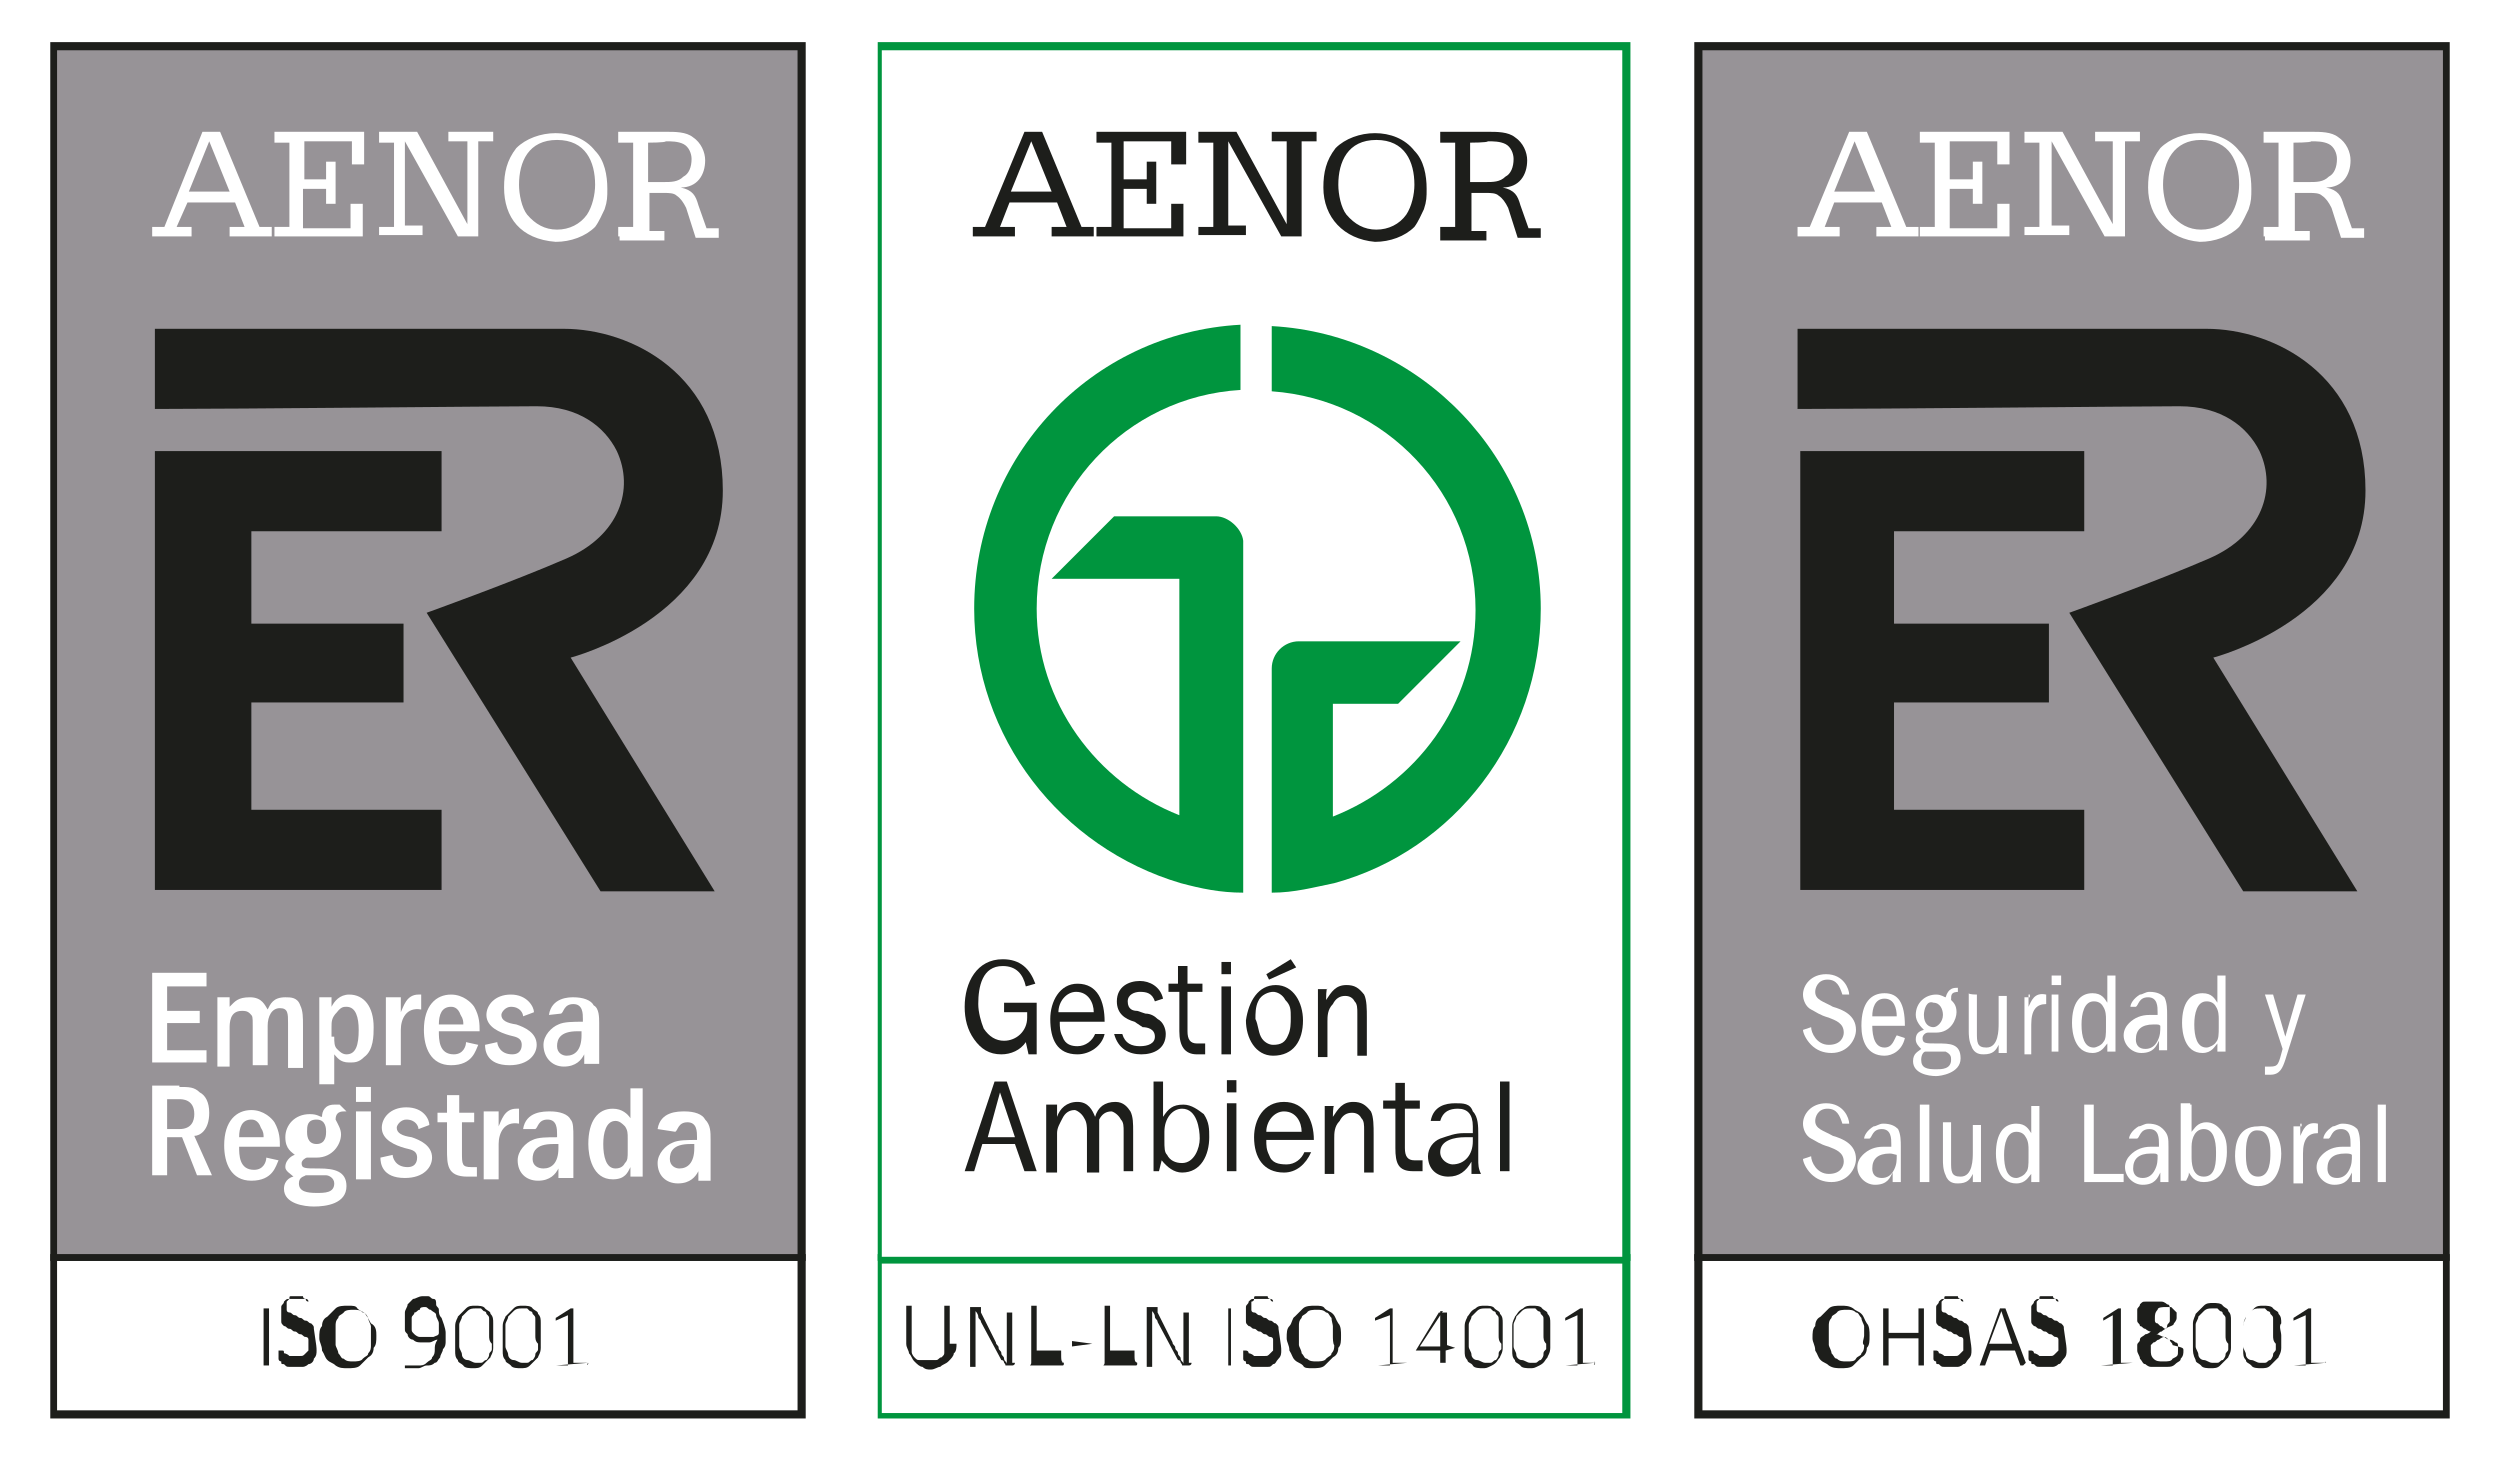 <?xml version="1.0" encoding="utf-8"?>
<!-- Generator: Adobe Illustrator 25.0.0, SVG Export Plug-In . SVG Version: 6.00 Build 0)  -->
<svg version="1.1" id="Capa_1" xmlns="http://www.w3.org/2000/svg" xmlns:xlink="http://www.w3.org/1999/xlink" x="0px" y="0px"
	 viewBox="0 0 184 107.5" style="enable-background:new 0 0 184 107.5;" xml:space="preserve">
<style type="text/css">
	.st0{fill:#FFFFFF;}
	.st1{fill:#1D1E1B;}
	.st2{fill:#979397;}
	.st3{fill:#00953E;}
</style>
<g>
	<rect class="st0" width="184" height="107.5"/>
	<g>
		<g>
			<rect x="4" y="92.6" class="st0" width="55" height="11.6"/>
			<path class="st1" d="M59.3,104.4H3.7V92.3h55.6V104.4z M4.2,103.8h54.5v-11H4.2V103.8z"/>
		</g>
		<g>
			<rect x="125.1" y="92.6" class="st0" width="55" height="11.6"/>
			<path class="st1" d="M180.3,104.4h-55.6V92.3h55.6V104.4z M125.3,103.8h54.5v-11h-54.5V103.8z"/>
		</g>
		<g>
			<rect x="4" y="3.5" class="st2" width="55" height="89.2"/>
			<path class="st1" d="M59.3,92.8H3.7V3.1h55.6V92.8z M4.2,92.3h54.5V3.7H4.2V92.3z"/>
		</g>
		<g>
			<rect x="125.1" y="3.5" class="st2" width="55" height="89.2"/>
			<path class="st1" d="M180.3,92.8h-55.6V3.1h55.6V92.8z M125.3,92.3h54.5V3.7h-54.5V92.3z"/>
		</g>
		<g>
			<g>
				<rect x="64.8" y="92.6" class="st0" width="55" height="11.6"/>
				<path class="st3" d="M120,104.4H64.6V92.3H120V104.4z M64.9,104h54.5V93H64.9V104z"/>
			</g>
			<g>
				<rect x="64.8" y="3.5" class="st0" width="55" height="89.2"/>
				<path class="st3" d="M120,92.8H64.6V3.1H120V92.8z M64.9,92.5h54.5V3.7H64.9V92.5z"/>
			</g>
		</g>
		<path class="st1" d="M53.2,36.1c0-8.6-6.8-11.9-11.7-11.9c-4.2,0-24,0-30.1,0v5.9c5.9,0,25.5-0.2,28.1-0.2c3.1,0,5,1.5,5.9,3.3
			c1.3,2.8,0.2,6.2-3.7,7.9c-3.9,1.7-10.3,4-10.3,4l12.8,20.5h8.4L42,48.4C42,48.4,53.2,45.5,53.2,36.1z"/>
		<polygon class="st1" points="32.5,39.1 32.5,33.2 11.4,33.2 11.4,34.9 11.4,39.1 11.4,45.9 11.4,51.7 11.4,59.6 11.4,62.9 
			11.4,65.5 32.5,65.5 32.5,59.6 18.5,59.6 18.5,51.7 29.7,51.7 29.7,45.9 18.5,45.9 18.5,39.1 		"/>
		<path class="st1" d="M174.1,36.1c0-8.6-6.8-11.9-11.7-11.9c-4.2,0-24,0-30.1,0v5.9c5.9,0,25.5-0.2,28.1-0.2c3.1,0,5,1.5,5.9,3.3
			c1.3,2.8,0.2,6.2-3.7,7.9c-3.9,1.7-10.3,4-10.3,4l12.8,20.5h8.4l-10.6-17.2C162.9,48.4,174.1,45.5,174.1,36.1z"/>
		<polygon class="st1" points="153.4,39.1 153.4,33.2 132.5,33.2 132.5,34.9 132.5,39.1 132.5,45.9 132.5,51.7 132.5,59.6 
			132.5,62.9 132.5,65.5 153.4,65.5 153.4,59.6 139.4,59.6 139.4,51.7 150.8,51.7 150.8,45.9 139.4,45.9 139.4,39.1 		"/>
		<path class="st3" d="M93.6,24v4.8c8.4,0.6,15,7.5,15,16.1c0,7-4.4,12.8-10.5,15.2v-8.3h4.8l4.6-4.6H95.6c-1.1,0-2,0.9-2,2v11.7
			l0,0v4.8l0,0c1.7,0,3.1-0.4,4.6-0.7c8.8-2.4,15.2-10.6,15.2-20.2C113.4,33.8,104.6,24.6,93.6,24z"/>
		<path class="st3" d="M89.5,38H82l-4.6,4.6h9.4V60c-6.1-2.4-10.5-8.3-10.5-15.2c0-8.6,6.6-15.6,15-16.1v-4.8
			c-11,0.6-19.6,9.7-19.6,20.9c0,9.5,6.4,17.6,15.2,20.2c1.5,0.4,2.9,0.7,4.6,0.7v-4.8l0,0V39.8C91.4,38.9,90.4,38,89.5,38z"/>
		<g>
			<path class="st0" d="M14.9,9.7h1.3l2.9,7H20v0.7h-3.1v-0.7H18l-0.7-1.8h-3.5L13,16.7h1.1v0.7h-2.9v-0.7h0.9L14.9,9.7z M16.9,14.1
				l-1.5-3.7l-1.5,3.7H16.9z"/>
			<path class="st0" d="M20.2,17.4v-0.7h1.1v-6.2h-1.1V9.7h6.6v2.4h-0.9v-1.7h-3.5v2.8H24v-1.3h0.7V15H24v-1.1h-1.7v2.9h3.5V15h0.9
				v2.4H20.2z"/>
			<path class="st0" d="M27.9,17.4v-0.7H29v-6.2h-1.1V9.7h2.8l3.7,6.8v-6.1H33V9.7h3.3v0.7h-1.1v7h-1.5l-3.9-7v6.2h1.3v0.7H27.9z"/>
			<path class="st0" d="M37.1,13.8c0-1.1,0.2-2,0.9-2.9c0.7-0.7,1.8-1.1,2.9-1.1c1.1,0,2.2,0.4,2.9,1.3c0.7,0.7,0.9,1.8,0.9,2.8
				c0,0.6,0,0.9-0.2,1.5c-0.2,0.4-0.4,0.9-0.7,1.3c-0.7,0.7-1.8,1.1-2.9,1.1C38.3,17.6,37.1,16,37.1,13.8z M38.2,13.6
				c0,0.7,0.2,1.7,0.6,2.2c0.6,0.7,1.3,1.1,2.2,1.1c0.9,0,1.7-0.4,2.2-1.1c0.4-0.6,0.6-1.5,0.6-2.2c0-1.7-0.7-3.3-2.8-3.3
				C38.9,10.3,38.2,11.9,38.2,13.6z"/>
			<path class="st0" d="M45.5,17.4v-0.7h1.1v-6.2h-1.1V9.7H49c0.7,0,1.5,0,2,0.4c0.6,0.4,0.9,1.1,0.9,1.7c0,1.1-0.6,2-1.8,2
				c0.9,0.2,1.1,0.6,1.3,1.3l0.6,1.7h0.9v0.7h-1.7l-0.7-2.2c-0.2-0.4-0.4-0.7-0.7-0.9c-0.2-0.2-0.6-0.2-0.9-0.2h-1.1v2.8h1.1v0.7
				h-3.3V17.4z M47.7,10.5v2.9h1.1c0.6,0,1.1,0,1.5-0.4c0.4-0.2,0.6-0.7,0.6-1.3c0-0.4-0.2-0.9-0.6-1.1c-0.4-0.2-0.9-0.2-1.3-0.2
				C49,10.5,47.7,10.5,47.7,10.5z"/>
		</g>
		<g>
			<path class="st1" d="M75.4,9.7h1.3l2.9,7h0.9v0.7h-3.1v-0.7h1.1l-0.7-1.8h-3.5l-0.7,1.8h1.1v0.7h-3.1v-0.7h0.9L75.4,9.7z
				 M77.4,14.1l-1.5-3.7l-1.5,3.7H77.4z"/>
			<path class="st1" d="M80.7,17.4v-0.7h1.1v-6.2h-1.1V9.7h6.6v2.4h-1.1v-1.7h-3.5v2.8h1.7v-1.3h0.7V15h-0.7v-1.1h-1.7v2.9h3.5V15
				h0.9v2.4H80.7z"/>
			<path class="st1" d="M88.2,17.4v-0.7h1.1v-6.2h-1.1V9.7H91l3.7,6.8v-6.1h-1.1V9.7h3.3v0.7h-1.1v7h-1.5l-3.9-7v6.2h1.3v0.7H88.2z"
				/>
			<path class="st1" d="M97.4,13.8c0-1.1,0.2-2,0.9-2.9c0.7-0.7,1.8-1.1,2.9-1.1s2.2,0.4,2.9,1.3c0.7,0.7,0.9,1.8,0.9,2.8
				c0,0.6,0,0.9-0.2,1.5c-0.2,0.4-0.4,0.9-0.7,1.3c-0.7,0.7-1.8,1.1-2.9,1.1C98.9,17.6,97.4,16,97.4,13.8z M98.5,13.6
				c0,0.7,0.2,1.7,0.6,2.2c0.6,0.7,1.3,1.1,2.2,1.1s1.7-0.4,2.2-1.1c0.4-0.6,0.6-1.5,0.6-2.2c0-1.7-0.7-3.3-2.8-3.3
				C99.2,10.3,98.5,11.9,98.5,13.6z"/>
			<path class="st1" d="M106,17.4v-0.7h1.1v-6.2H106V9.7h3.5c0.7,0,1.5,0,2,0.4c0.6,0.4,0.9,1.1,0.9,1.7c0,1.1-0.6,2-1.8,2
				c0.9,0.2,1.1,0.6,1.3,1.3l0.6,1.7h0.9v0.7h-1.7l-0.7-2.2c-0.2-0.4-0.4-0.7-0.7-0.9c-0.2-0.2-0.6-0.2-0.9-0.2h-1.1v2.8h1.1v0.7
				H106V17.4z M108.2,10.5v2.9h1.1c0.6,0,1.1,0,1.5-0.4c0.4-0.2,0.6-0.7,0.6-1.3c0-0.4-0.2-0.9-0.6-1.1c-0.4-0.2-0.9-0.2-1.3-0.2
				C109.5,10.5,108.2,10.5,108.2,10.5z"/>
		</g>
		<g>
			<path class="st0" d="M136.1,9.7h1.3l2.9,7h0.9v0.7h-3.1v-0.7h1.1l-0.7-1.8H135l-0.7,1.8h1.1v0.7h-3.1v-0.7h0.9L136.1,9.7z
				 M138,14.1l-1.5-3.7l-1.5,3.7H138z"/>
			<path class="st0" d="M141.3,17.4v-0.7h1.1v-6.2h-1.1V9.7h6.6v2.4h-0.9v-1.7h-3.5v2.8h1.7v-1.3h0.7V15h-0.7v-1.1h-1.7v2.9h3.5V15
				h0.9v2.4H141.3z"/>
			<path class="st0" d="M149,17.4v-0.7h1.1v-6.2H149V9.7h2.8l3.7,6.8v-6.1h-1.3V9.7h3.3v0.7h-1.1v7h-1.5l-3.9-7v6.2h1.3v0.7H149z"/>
			<path class="st0" d="M158.1,13.8c0-1.1,0.2-2,0.9-2.9c0.7-0.7,1.8-1.1,2.9-1.1c1.1,0,2.2,0.4,2.9,1.3c0.7,0.7,0.9,1.8,0.9,2.8
				c0,0.6,0,0.9-0.2,1.5c-0.2,0.4-0.4,0.9-0.7,1.3c-0.7,0.7-1.8,1.1-2.9,1.1C159.6,17.6,158.1,16,158.1,13.8z M159.2,13.6
				c0,0.7,0.2,1.7,0.6,2.2c0.6,0.7,1.3,1.1,2.2,1.1c0.9,0,1.7-0.4,2.2-1.1c0.4-0.6,0.6-1.5,0.6-2.2c0-1.7-0.7-3.3-2.8-3.3
				C160,10.3,159.2,11.9,159.2,13.6z"/>
			<path class="st0" d="M166.6,17.4v-0.7h1.1v-6.2h-1.1V9.7h3.5c0.7,0,1.5,0,2,0.4c0.6,0.4,0.9,1.1,0.9,1.7c0,1.1-0.6,2-1.8,2
				c0.9,0.2,1.1,0.6,1.3,1.3l0.6,1.7h0.9v0.7h-1.7l-0.7-2.2c-0.2-0.4-0.4-0.7-0.7-0.9c-0.2-0.2-0.6-0.2-0.9-0.2h-1.1v2.8h1.1v0.7
				h-3.3V17.4z M168.8,10.5v2.9h1.1c0.6,0,1.1,0,1.5-0.4c0.4-0.2,0.6-0.7,0.6-1.3c0-0.4-0.2-0.9-0.6-1.1c-0.4-0.2-0.9-0.2-1.3-0.2
				C170.1,10.5,168.8,10.5,168.8,10.5z"/>
		</g>
		<path class="st1" d="M76.3,77.6h-0.6l-0.2-0.9c-0.4,0.6-1.1,0.9-1.8,0.9c-0.9,0-1.5-0.4-2-1.1C71.2,75.8,71,75,71,74.1
			c0-1.8,0.9-3.5,2.8-3.5c1.3,0,2,0.7,2.4,1.8l-0.7,0.2c-0.2-0.9-0.7-1.5-1.7-1.5c-1.5,0-1.8,1.5-1.8,2.8c0,0.6,0.2,1.3,0.4,1.8
			c0.4,0.6,0.9,0.9,1.5,0.9c0.9,0,1.7-0.7,1.7-1.7v-0.4h-1.7v-0.7h2.4v3.7H76.3z"/>
		<path class="st1" d="M81.3,76.1c-0.2,0.9-1.1,1.5-2,1.5c-1.5,0-2-1.1-2-2.6c0-1.3,0.7-2.6,2-2.6c1.5,0,2,1.3,2,2.8H78
			c0,0.4,0,0.7,0.2,1.1c0.2,0.6,0.7,0.7,1.1,0.7c0.6,0,1.1-0.4,1.3-0.9H81.3z M80.5,74.5c0-0.7-0.4-1.5-1.3-1.5
			c-0.7,0-1.3,0.7-1.3,1.5H80.5z"/>
		<path class="st1" d="M82.6,76.1c0.2,0.7,0.7,0.9,1.3,0.9s1.1-0.2,1.1-0.7c0-0.6-0.6-0.7-0.9-0.7l-0.6-0.4
			c-0.7-0.2-1.3-0.6-1.3-1.5c0-1.1,0.9-1.5,1.7-1.5c0.7,0,1.5,0.4,1.7,1.3l-0.6,0.2c-0.2-0.6-0.6-0.7-1.1-0.7
			c-0.4,0-0.9,0.2-0.9,0.7c0,0.6,0.4,0.7,0.7,0.7l0.6,0.2c0.4,0,0.7,0.2,0.9,0.4c0.4,0.2,0.6,0.7,0.6,1.1c0,1.1-0.9,1.5-1.8,1.5
			c-0.9,0-1.7-0.4-2-1.5H82.6z"/>
		<path class="st1" d="M88.8,77.6h-0.7c-0.9,0-1.3-0.6-1.3-1.7V73H86v-0.6h0.7v-1.3h0.7v1.3h1.1V73h-1.1v2.9c0,0.6,0.2,0.9,0.7,0.9
			h0.6V77.6z"/>
		<path class="st1" d="M90.6,71.7h-0.7v-0.9h0.7V71.7z M90.6,77.6h-0.7v-5h0.7V77.6z"/>
		<path class="st1" d="M93.9,72.5c1.3,0,2,1.3,2,2.6c0,1.5-0.7,2.6-2.2,2.6c-1.3,0-2-1.3-2-2.6C91.9,73.7,92.6,72.5,93.9,72.5z
			 M92.8,76.3c0.2,0.4,0.6,0.6,0.9,0.6c0.6,0,0.9-0.2,1.1-0.7c0.2-0.4,0.2-0.9,0.2-1.3c0-0.6,0-0.9-0.4-1.3
			c-0.2-0.4-0.6-0.6-0.9-0.6s-0.9,0.2-1.1,0.7c-0.2,0.4-0.2,0.9-0.2,1.3C92.6,75.4,92.6,75.9,92.8,76.3z M93.4,72.1l-0.2-0.4
			l1.8-1.1l0.4,0.6L93.4,72.1z"/>
		<path class="st1" d="M97.6,73.6L97.6,73.6c0.4-0.6,0.7-1.1,1.5-1.1c0.6,0,0.9,0.2,1.3,0.7c0.2,0.4,0.2,1.1,0.2,1.7v2.8h-0.7v-3.1
			c0-0.4,0-0.7-0.2-0.9c-0.2-0.4-0.6-0.4-0.7-0.4c-0.4,0-0.7,0.2-0.9,0.6c-0.4,0.4-0.4,0.9-0.4,1.3v2.6h-0.7v-5h0.7
			C97.6,72.6,97.6,73.6,97.6,73.6z"/>
		<path class="st1" d="M76.3,86.2h-0.9l-0.7-2h-2.4l-0.6,2H71l2.2-6.6h0.9L76.3,86.2z M73.6,80.4l-0.9,3.3h2L73.6,80.4z"/>
		<path class="st1" d="M77.8,81.3v0.9l0,0c0.2-0.6,0.7-1.1,1.5-1.1s1.1,0.6,1.3,1.1c0.2-0.7,0.7-1.1,1.5-1.1c0.6,0,0.9,0.4,1.1,0.7
			c0.2,0.4,0.2,0.9,0.2,1.5v2.9h-0.7v-2.9c0-0.4,0-0.7-0.2-0.9c-0.2-0.4-0.6-0.6-0.7-0.6c-0.4,0-0.7,0.2-0.9,0.6c0,0.4,0,0.7,0,1.1
			v2.8H80v-3.1c0-0.2,0-0.6-0.2-0.9c-0.2-0.4-0.6-0.6-0.7-0.6c-0.4,0-0.7,0.2-0.9,0.6c-0.2,0.4-0.4,0.7-0.4,1.1v2.9H77v-5H77.8z"/>
		<path class="st1" d="M85.3,86.2h-0.4v-6.6h0.7v2.6l0,0c0.4-0.6,0.7-0.9,1.5-0.9c0.6,0,1.1,0.4,1.5,0.7c0.4,0.6,0.4,1.1,0.4,1.7
			c0,1.3-0.6,2.6-2,2.6c-0.6,0-1.1-0.4-1.5-0.9L85.3,86.2z M87,81.6c-0.7,0-1.3,0.7-1.3,1.7v0.6c0,0.6,0,0.9,0.2,1.1
			c0.2,0.4,0.6,0.6,1.1,0.6c0.9,0,1.3-1.1,1.3-1.8S88.1,81.6,87,81.6z"/>
		<path class="st1" d="M91,80.4h-0.7v-0.9H91V80.4z M91,86.2h-0.7v-5H91V86.2z"/>
		<path class="st1" d="M96.5,84.8c-0.4,0.9-1.1,1.5-2,1.5c-1.5,0-2.2-1.1-2.2-2.6c0-1.3,0.7-2.6,2.2-2.6c1.5,0,2.2,1.3,2.2,2.8h-3.5
			c0,0.4,0,0.7,0.2,1.1c0.2,0.6,0.7,0.7,1.3,0.7c0.6,0,1.1-0.4,1.3-0.9L96.5,84.8z M95.8,83.3c0-0.7-0.4-1.5-1.3-1.5
			c-0.7,0-1.3,0.7-1.3,1.5H95.8z"/>
		<path class="st1" d="M98.1,82.2L98.1,82.2c0.4-0.6,0.7-1.1,1.5-1.1c0.6,0,0.9,0.2,1.3,0.7c0.2,0.4,0.2,1.1,0.2,1.7v2.8h-0.7v-3.1
			c0-0.4,0-0.7-0.2-0.9c-0.2-0.4-0.6-0.4-0.7-0.4c-0.4,0-0.7,0.2-0.9,0.6c-0.4,0.4-0.4,0.9-0.4,1.3v2.6h-0.7v-5h0.7
			C98.1,81.3,98.1,82.2,98.1,82.2z"/>
		<path class="st1" d="M104.7,86.2H104c-1.1,0-1.3-0.6-1.3-1.7v-2.9h-0.9v-0.6h0.9v-1.3h0.7v1.3h1.1v0.6h-1.1v2.9
			c0,0.6,0.2,0.9,0.7,0.9h0.6C104.7,85.5,104.7,86.2,104.7,86.2z"/>
		<path class="st1" d="M108.4,83.1v-0.2c0-0.9-0.4-1.3-1.1-1.3c-0.6,0-1.1,0.2-1.3,0.9h-0.7c0.2-1.1,1.1-1.3,1.8-1.3
			c0.6,0,1.1,0,1.3,0.6c0.4,0.4,0.4,1.1,0.4,1.7v1.8c0,0.4,0,0.7,0.2,1.1h-0.7v-0.9c-0.4,0.7-0.9,1.1-1.7,1.1
			c-0.9,0-1.5-0.6-1.5-1.5c0-0.6,0.4-1.1,0.9-1.3c0.6-0.2,1.1-0.4,1.7-0.4h0.7V83.1z M108.4,83.7h-0.6c-0.7,0-1.8,0.2-1.8,1.1
			c0,0.6,0.6,0.9,0.9,0.9c0.9,0,1.5-0.7,1.5-1.7V83.7z"/>
		<path class="st1" d="M110.4,86.2v-6.6h0.7v6.6H110.4z"/>
		<g>
			<path class="st1" d="M19.8,100.5L19.8,100.5L19.8,100.5L19.8,100.5c-0.2,0-0.2,0-0.2,0s0,0-0.2,0l0,0l0,0l0,0v-4.2l0,0l0,0l0,0
				c0,0,0,0,0.2,0c0,0,0,0,0.2,0l0,0l0,0l0,0V100.5z"/>
			<path class="st1" d="M23.3,99.4c0,0.2,0,0.4-0.2,0.6c0,0.2-0.2,0.4-0.4,0.4c-0.2,0.2-0.4,0.2-0.4,0.2c-0.2,0-0.4,0-0.6,0
				s-0.2,0-0.4,0c-0.2,0-0.2,0-0.4-0.2c-0.2,0-0.2,0-0.2-0.2c0,0-0.2,0-0.2-0.2c0,0,0,0,0-0.2c0,0,0,0,0-0.2c0,0,0,0,0-0.2l0,0l0,0
				l0,0c0,0,0,0,0.2,0c0.2,0,0.2,0,0.2,0.2c0,0,0.2,0,0.4,0.2c0.2,0,0.2,0,0.4,0c0.2,0,0.2,0,0.4,0s0.2,0,0.4-0.2l0.2-0.2
				c0-0.2,0-0.2,0-0.4c0-0.2,0-0.2,0-0.4c0-0.2-0.2-0.2-0.2-0.2c-0.2,0-0.2-0.2-0.4-0.2c-0.2,0-0.2-0.2-0.4-0.2
				c-0.2,0-0.2-0.2-0.4-0.2c-0.2,0-0.2-0.2-0.4-0.2c-0.2-0.2-0.2-0.2-0.2-0.4s0-0.4,0-0.4c0-0.2,0-0.4,0-0.6s0.2-0.2,0.2-0.4
				c0.2-0.2,0.2-0.2,0.4-0.2c0.2,0,0.4,0,0.6,0s0.2,0,0.4,0c0.2,0,0.2,0,0.2,0s0.2,0,0.2,0.2h0.2l0,0l0,0l0,0l0,0l0,0l0,0l0,0l0,0
				c0,0,0,0-0.2,0c0,0-0.2,0-0.2-0.2c0,0-0.2,0-0.2-0.2c-0.2,0-0.2,0-0.4,0c-0.2,0-0.2,0-0.4,0c-0.2,0-0.2,0-0.2,0.2l-0.2,0.2v0.2
				c0,0.2,0,0.2,0,0.4c0,0.2,0.2,0.2,0.2,0.2c0.2,0,0.2,0.2,0.4,0.2c0.2,0,0.2,0.2,0.4,0.2s0.2,0.2,0.4,0.2c0.2,0,0.2,0.2,0.4,0.2
				c0.2,0.2,0.2,0.2,0.2,0.4C23.3,99.1,23.3,99.2,23.3,99.4z"/>
			<path class="st1" d="M27.7,98.3c0,0.4,0,0.7-0.2,0.9c0,0.4-0.2,0.6-0.4,0.7c-0.2,0.2-0.4,0.4-0.6,0.6s-0.6,0.2-0.9,0.2
				c-0.4,0-0.6,0-0.9-0.2c-0.2-0.2-0.4-0.2-0.6-0.4s-0.2-0.4-0.4-0.7c0-0.4-0.2-0.6-0.2-0.9c0-0.4,0-0.7,0.2-0.9
				c0-0.4,0.2-0.6,0.4-0.7c0.2-0.2,0.4-0.4,0.6-0.6c0.2-0.2,0.6-0.2,0.9-0.2c0.4,0,0.6,0,0.7,0.2c0.2,0.2,0.4,0.2,0.6,0.4
				c0.2,0.2,0.2,0.4,0.4,0.7C27.7,97.6,27.7,98,27.7,98.3z M27.3,98.3c0-0.2,0-0.6,0-0.7s-0.2-0.4-0.2-0.6c-0.2-0.2-0.2-0.4-0.4-0.4
				c-0.2-0.2-0.4-0.2-0.7-0.2c-0.2,0-0.6,0-0.7,0.2c-0.2,0.2-0.4,0.2-0.4,0.4c-0.2,0.2-0.2,0.4-0.2,0.6s0,0.6,0,0.7
				c0,0.2,0,0.6,0,0.7s0.2,0.4,0.2,0.6c0.2,0.2,0.2,0.4,0.4,0.4c0.2,0.2,0.4,0.2,0.7,0.2c0.2,0,0.6,0,0.7-0.2
				c0.2-0.2,0.4-0.2,0.4-0.4c0.2-0.2,0.2-0.4,0.2-0.6C27.3,98.9,27.3,98.5,27.3,98.3z"/>
			<path class="st1" d="M32.8,98.1c0,0.2,0,0.4,0,0.6s0,0.4-0.2,0.6c0,0.2-0.2,0.4-0.2,0.6c-0.2,0.2-0.2,0.4-0.4,0.4
				c-0.2,0.2-0.4,0.2-0.6,0.2c-0.2,0-0.4,0.2-0.6,0.2c-0.2,0-0.2,0-0.4,0h-0.2h-0.2c0,0,0,0-0.2,0l0,0c0,0,0,0,0-0.2l0,0l0,0l0,0
				l0,0c0,0,0,0,0.2,0h0.2h0.2c0.2,0,0.2,0,0.4,0s0.4,0,0.6-0.2c0.2-0.2,0.4-0.2,0.4-0.4c0.2-0.2,0.2-0.4,0.2-0.6s0-0.4,0.2-0.7
				c-0.2,0-0.4,0.2-0.6,0.2c-0.2,0-0.4,0-0.6,0c-0.2,0-0.4,0-0.6-0.2c-0.2,0-0.4-0.2-0.4-0.4c-0.2-0.2-0.2-0.2-0.2-0.4s0-0.4,0-0.6
				c0-0.2,0-0.4,0-0.6c0-0.2,0.2-0.4,0.2-0.6c0.2-0.2,0.2-0.2,0.4-0.4c0.2,0,0.4-0.2,0.7-0.2c0.2,0,0.4,0,0.4,0
				c0.2,0,0.2,0.2,0.4,0.2c0.2,0,0.2,0.2,0.2,0.4c0,0.2,0.2,0.2,0.2,0.4c0,0.2,0,0.4,0.2,0.6C32.8,97.8,32.8,98,32.8,98.1z
				 M32.3,98.1c0-0.4,0-0.6,0-0.7c0-0.2-0.2-0.4-0.2-0.6s-0.2-0.2-0.4-0.4c-0.2,0-0.2-0.2-0.4-0.2s-0.4,0-0.4,0.2
				c-0.2,0-0.2,0.2-0.4,0.2c0,0.2-0.2,0.2-0.2,0.4c0,0.2,0,0.2,0,0.4c0,0.2,0,0.4,0,0.4c0,0.2,0,0.2,0.2,0.4c0,0,0.2,0.2,0.4,0.2
				c0.2,0,0.2,0,0.4,0s0.4,0,0.6,0C32.1,98.3,32.3,98.3,32.3,98.1z"/>
			<path class="st1" d="M36.3,98.3c0,0.4,0,0.6,0,0.9c0,0.4-0.2,0.6-0.2,0.7c-0.2,0.2-0.4,0.4-0.6,0.6s-0.4,0.2-0.7,0.2
				c-0.2,0-0.6,0-0.7-0.2c-0.2-0.2-0.4-0.2-0.4-0.4c-0.2-0.2-0.2-0.4-0.2-0.7s0-0.6,0-0.9c0-0.4,0-0.6,0-0.9c0-0.4,0.2-0.6,0.2-0.7
				c0.2-0.2,0.4-0.4,0.6-0.6c0.2-0.2,0.4-0.2,0.7-0.2c0.2,0,0.6,0,0.7,0.2c0.2,0.2,0.4,0.2,0.4,0.4c0.2,0.2,0.2,0.4,0.2,0.7
				C36.3,97.6,36.3,98,36.3,98.3z M36,98.3c0-0.2,0-0.4,0-0.6c0-0.2,0-0.4,0-0.6c0-0.2,0-0.2-0.2-0.4c0-0.2-0.2-0.2-0.2-0.2
				l-0.2-0.2c-0.2,0-0.2,0-0.4,0s-0.4,0-0.6,0.2c-0.2,0.2-0.2,0.2-0.4,0.4c0,0.2-0.2,0.4-0.2,0.6c0,0.2,0,0.6,0,0.7
				c0,0.4,0,0.6,0,0.9c0,0.2,0.2,0.4,0.2,0.6c0,0.2,0.2,0.4,0.4,0.4c0.2,0,0.4,0.2,0.6,0.2c0.2,0,0.4,0,0.4,0c0.2,0,0.2-0.2,0.4-0.2
				c0,0,0.2-0.2,0.2-0.4c0-0.2,0.2-0.2,0.2-0.4c0-0.2,0-0.4,0-0.4C36,98.7,36,98.5,36,98.3z"/>
			<path class="st1" d="M39.8,98.3c0,0.4,0,0.6,0,0.9c0,0.4-0.2,0.6-0.2,0.7c-0.2,0.2-0.4,0.4-0.6,0.6s-0.4,0.2-0.7,0.2
				c-0.2,0-0.6,0-0.7-0.2c-0.2-0.2-0.4-0.2-0.4-0.4c-0.2-0.2-0.2-0.4-0.2-0.7s0-0.6,0-0.9c0-0.4,0-0.6,0-0.9c0-0.4,0.2-0.6,0.2-0.7
				c0.2-0.2,0.4-0.4,0.6-0.6c0.2-0.2,0.4-0.2,0.7-0.2c0.2,0,0.6,0,0.7,0.2c0.2,0.2,0.4,0.2,0.4,0.4c0.2,0.2,0.2,0.4,0.2,0.7
				C39.8,97.6,39.8,98,39.8,98.3z M39.4,98.3c0-0.2,0-0.4,0-0.6c0-0.2,0-0.4,0-0.6c0-0.2,0-0.2-0.2-0.4c0-0.2-0.2-0.2-0.2-0.2
				l-0.2-0.2c-0.2,0-0.2,0-0.4,0c-0.2,0-0.4,0-0.6,0.2c-0.2,0.2-0.2,0.2-0.4,0.4c0,0.2-0.2,0.4-0.2,0.6c0,0.2,0,0.6,0,0.7
				c0,0.4,0,0.6,0,0.9c0,0.2,0.2,0.4,0.2,0.6c0,0.2,0.2,0.4,0.4,0.4c0.2,0,0.4,0.2,0.6,0.2c0.2,0,0.4,0,0.4,0c0.2,0,0.2-0.2,0.4-0.2
				c0,0,0.2-0.2,0.2-0.4c0-0.2,0.2-0.2,0.2-0.4c0-0.2,0-0.4,0-0.4C39.4,98.7,39.4,98.5,39.4,98.3z"/>
			<path class="st1" d="M43.3,100.3C43.3,100.3,43.3,100.5,43.3,100.3C43.3,100.5,43.3,100.5,43.3,100.3
				C43.3,100.5,43.1,100.5,43.3,100.3C43.1,100.5,43.1,100.5,43.3,100.3l-2.4,0.2l0,0l0,0l0,0l0,0l0,0l0,0l0,0l0,0h0.9v-3.7
				l-0.9,0.4l0,0l0,0l0,0c0,0,0,0,0-0.2l0,0l0,0l0,0l0,0l1.1-0.7l0,0l0,0l0,0l0,0c0,0,0,0,0.2,0l0,0l0,0l0,0v4H43.3
				C43.1,100.2,43.1,100.2,43.3,100.3C43.3,100.2,43.3,100.2,43.3,100.3L43.3,100.3L43.3,100.3z"/>
		</g>
		<g>
			<path class="st1" d="M70.4,98.9c0,0.2,0,0.6-0.2,0.7c0,0.2-0.2,0.4-0.4,0.6c-0.2,0.2-0.4,0.2-0.6,0.4c-0.2,0-0.4,0.2-0.7,0.2
				c-0.2,0-0.4,0-0.6-0.2c-0.2,0-0.4-0.2-0.6-0.4s-0.2-0.4-0.4-0.6c0-0.2-0.2-0.4-0.2-0.7v-2.8l0,0l0,0l0,0c0,0,0,0,0.2,0
				c0,0,0,0,0.2,0l0,0l0,0l0,0v2.8c0,0.2,0,0.4,0,0.6s0.2,0.4,0.2,0.4c0.2,0.2,0.2,0.2,0.4,0.2c0.2,0,0.4,0,0.6,0c0.2,0,0.4,0,0.6,0
				c0.2,0,0.2-0.2,0.4-0.2c0.2-0.2,0.2-0.2,0.2-0.4c0-0.2,0-0.4,0-0.6v-2.8l0,0l0,0l0,0c0,0,0,0,0.2,0c0,0,0,0,0.2,0l0,0l0,0l0,0
				v2.8H70.4z"/>
			<path class="st1" d="M74.7,100.3L74.7,100.3C74.7,100.5,74.7,100.5,74.7,100.3c0,0.2-0.2,0.2-0.2,0.2l0,0l0,0c0,0,0,0-0.2,0
				c0,0,0,0-0.2,0c-0.2,0,0,0-0.2-0.2c0,0,0-0.2-0.2-0.2l-1.5-2.8c0-0.2-0.2-0.2-0.2-0.4s-0.2-0.4-0.2-0.4l0,0c0,0.2,0,0.4,0,0.6
				c0,0.2,0,0.4,0,0.6v2.9l0,0l0,0l0,0c0,0,0,0-0.2,0c0,0,0,0-0.2,0l0,0l0,0l0,0v-4.2v-0.2c0,0,0,0,0.2,0h0.2h0.2c0,0,0,0,0.2,0
				c0,0,0,0,0,0.2c0,0,0,0,0,0.2l1.1,2.2c0,0.2,0.2,0.2,0.2,0.4s0.2,0.2,0.2,0.4c0,0.2,0.2,0.2,0.2,0.4c0,0.2,0.2,0.2,0.2,0.4l0,0
				c0-0.2,0-0.4,0-0.6c0-0.2,0-0.4,0-0.6v-2.6l0,0l0,0l0,0c0,0,0,0,0.2,0c0,0,0,0,0.2,0l0,0l0,0l0,0v3.7H74.7z"/>
			<path class="st1" d="M78.3,100.3L78.3,100.3C78.1,100.5,78.1,100.5,78.3,100.3C78.1,100.5,78.1,100.5,78.3,100.3
				c0,0.2,0,0.2-0.2,0.2h-2c0,0,0,0-0.2,0c-0.2,0,0,0,0-0.2v-4v-0.2c0,0,0,0,0.2,0h2l0,0l0,0l0,0l0,0l0,0l0,0l0,0l0,0h-1.8v1.5h1.5
				l0,0l0,0l0,0l0,0l0,0l0,0l0,0l0,0h-1.5v1.8h1.8C78.1,100.2,78.1,100.2,78.3,100.3C78.1,100.2,78.1,100.2,78.3,100.3
				C78.1,100.2,78.1,100.3,78.3,100.3L78.3,100.3z"/>
			<path class="st1" d="M80.4,98.9L80.4,98.9C80.4,99.1,80.4,99.1,80.4,98.9l-1.5,0.2l0,0c0,0,0,0,0-0.2v-0.2l0,0L80.4,98.9
				C80.4,98.7,80.4,98.7,80.4,98.9C80.4,98.7,80.4,98.7,80.4,98.9C80.4,98.7,80.4,98.7,80.4,98.9C80.4,98.7,80.4,98.9,80.4,98.9z"/>
			<path class="st1" d="M83.7,100.3L83.7,100.3C83.7,100.5,83.7,100.5,83.7,100.3C83.5,100.5,83.5,100.5,83.7,100.3
				c0,0.2,0,0.2-0.2,0.2h-2c0,0,0,0-0.2,0c-0.2,0,0,0,0-0.2v-4v-0.2c0,0,0,0,0.2,0h2l0,0l0,0l0,0l0,0l0,0l0,0l0,0l0,0h-1.8v1.5h1.5
				l0,0l0,0l0,0l0,0l0,0l0,0l0,0l0,0h-1.5v1.8h1.8C83.5,100.2,83.5,100.2,83.7,100.3C83.5,100.2,83.5,100.2,83.7,100.3
				C83.7,100.2,83.7,100.3,83.7,100.3L83.7,100.3z"/>
			<path class="st1" d="M87.7,100.3L87.7,100.3C87.7,100.5,87.7,100.5,87.7,100.3c0,0.2-0.2,0.2-0.2,0.2l0,0l0,0c0,0,0,0-0.2,0
				c0,0,0,0-0.2,0s0,0-0.2-0.2c0,0,0-0.2-0.2-0.2l-1.5-2.8c0-0.2-0.2-0.2-0.2-0.4s-0.2-0.4-0.2-0.4l0,0c0,0.2,0,0.4,0,0.6
				c0,0.2,0,0.4,0,0.6v2.9l0,0l0,0l0,0c0,0,0,0-0.2,0c0,0,0,0-0.2,0l0,0l0,0l0,0v-4.2v-0.2c0,0,0,0,0.2,0h0.2h0.2c0,0,0,0,0.2,0
				c0,0,0,0,0,0.2c0,0,0,0,0,0.2l1.1,2.2c0,0.2,0.2,0.2,0.2,0.4s0.2,0.2,0.2,0.4c0,0.2,0.2,0.2,0.2,0.4c0,0.2,0.2,0.2,0.2,0.4l0,0
				c0-0.2,0-0.4,0-0.6c0-0.2,0-0.4,0-0.6v-2.6l0,0l0,0l0,0c0,0,0,0,0.2,0c0,0,0,0,0.2,0l0,0l0,0l0,0v3.7H87.7z"/>
			<path class="st1" d="M90.8,100.5L90.8,100.5L90.8,100.5L90.8,100.5c-0.2,0-0.2,0-0.2,0s0,0-0.2,0l0,0l0,0l0,0v-4.2l0,0l0,0l0,0
				l0,0c0,0,0,0,0.2,0l0,0l0,0l0,0v4.2H90.8z"/>
			<path class="st1" d="M94.3,99.4c0,0.2,0,0.4-0.2,0.6s-0.2,0.4-0.4,0.4c-0.2,0.2-0.2,0.2-0.4,0.2c-0.2,0-0.4,0-0.6,0s-0.2,0-0.4,0
				s-0.2,0-0.4-0.2c-0.2,0-0.2,0-0.2-0.2c0,0-0.2,0-0.2-0.2c0,0,0,0,0-0.2c0,0,0,0,0-0.2c0,0,0,0,0-0.2c0-0.2,0,0,0,0l0,0l0,0
				c0,0,0,0,0.2,0c0,0,0.2,0,0.2,0.2c0,0,0.2,0,0.4,0.2c0.2,0,0.2,0,0.4,0s0.2,0,0.4,0c0.2,0,0.2,0,0.4-0.2l0.2-0.2
				c0-0.2,0-0.2,0-0.4c0-0.2,0-0.2,0-0.4c0-0.2-0.2-0.2-0.2-0.2c-0.2,0-0.2-0.2-0.4-0.2s-0.2-0.2-0.4-0.2c-0.2,0-0.2-0.2-0.4-0.2
				s-0.2-0.2-0.4-0.2c-0.2-0.2-0.2-0.2-0.2-0.4s0-0.4,0-0.4c0-0.2,0-0.4,0-0.6s0.2-0.2,0.2-0.4c0.2-0.2,0.2-0.2,0.4-0.2
				c0.2,0,0.4,0,0.6,0c0,0,0.2,0,0.4,0s0.2,0,0.2,0s0.2,0,0.2,0.2h0.2l0,0l0,0l0,0l0,0l0,0l0,0l0,0l0,0c0,0,0,0-0.2,0
				c0,0-0.2,0-0.2-0.2c0,0-0.2,0-0.2-0.2c-0.2,0-0.2,0-0.4,0c-0.2,0-0.2,0-0.4,0s-0.2,0-0.2,0.2s-0.2,0.2-0.2,0.2v0.2
				c0,0.2,0,0.2,0,0.4c0,0.2,0.2,0.2,0.2,0.2c0.2,0,0.2,0.2,0.4,0.2s0.2,0.2,0.4,0.2c0.2,0,0.2,0.2,0.4,0.2c0.2,0,0.2,0.2,0.4,0.2
				c0.2,0.2,0.2,0.2,0.2,0.4C94.3,99.1,94.3,99.2,94.3,99.4z"/>
			<path class="st1" d="M98.7,98.3c0,0.4,0,0.7-0.2,0.9c0,0.4-0.2,0.6-0.4,0.7c-0.2,0.2-0.4,0.4-0.6,0.6c-0.2,0.2-0.6,0.2-0.9,0.2
				c-0.4,0-0.6,0-0.7-0.2c-0.2-0.2-0.4-0.2-0.6-0.4s-0.2-0.4-0.4-0.7c0-0.4-0.2-0.6-0.2-0.9c0-0.4,0-0.7,0.2-0.9s0.2-0.6,0.4-0.7
				c0.2-0.2,0.4-0.4,0.6-0.6c0.2-0.2,0.6-0.2,0.9-0.2s0.6,0,0.7,0.2c0.2,0.2,0.4,0.2,0.6,0.4s0.2,0.4,0.4,0.7
				C98.7,97.6,98.7,98,98.7,98.3z M98.1,98.3c0-0.2,0-0.6,0-0.7S98,97.2,98,97c-0.2-0.2-0.2-0.4-0.4-0.4c-0.2-0.2-0.4-0.2-0.7-0.2
				c-0.2,0-0.6,0-0.7,0.2c-0.2,0.2-0.4,0.2-0.4,0.4c-0.2,0.2-0.2,0.4-0.2,0.6s0,0.6,0,0.7c0,0.2,0,0.6,0,0.7s0.2,0.4,0.2,0.6
				c0.2,0.2,0.2,0.4,0.4,0.4c0.2,0.2,0.4,0.2,0.7,0.2c0.2,0,0.6,0,0.7-0.2c0.2-0.2,0.4-0.2,0.4-0.4c0.2-0.2,0.2-0.4,0.2-0.6
				C98.1,98.9,98.1,98.5,98.1,98.3z"/>
			<path class="st1" d="M103.6,100.3C103.6,100.3,103.6,100.5,103.6,100.3C103.6,100.5,103.6,100.5,103.6,100.3
				C103.5,100.5,103.5,100.5,103.6,100.3C103.5,100.5,103.5,100.5,103.6,100.3l-2.2,0.2l0,0l0,0l0,0l0,0l0,0l0,0l0,0l0,0h0.9v-3.7
				l-1.1,0.4l0,0l0,0l0,0c0,0,0,0,0-0.2l0,0l0,0l0,0l0,0l1.1-0.7l0,0l0,0l0,0l0,0c0,0,0,0,0.2,0l0,0l0,0l0,0v4H103.6
				C103.5,100.2,103.5,100.2,103.6,100.3C103.5,100.2,103.5,100.2,103.6,100.3L103.6,100.3L103.6,100.3z"/>
			<path class="st1" d="M107.1,99.2C107.1,99.4,107.1,99.4,107.1,99.2C107.1,99.4,107.1,99.4,107.1,99.2l-0.7,0.2v0.9l0,0l0,0l0,0
				c0,0,0,0-0.2,0c0,0,0,0-0.2,0l0,0l0,0l0,0v-0.9h-1.8l0,0l0,0l0,0l0,0l0,0l0,0l0,0l0,0l1.7-2.8l0,0l0,0l0,0c0,0,0,0,0.2,0h0.2
				c0,0,0,0,0.2,0l0,0l0,0v2.4L107.1,99.2C107.1,99.1,107.1,99.1,107.1,99.2L107.1,99.2z M106.2,96.5L106.2,96.5l-1.7,2.6h1.5v-2.6
				H106.2z"/>
			<path class="st1" d="M110.6,98.3c0,0.4,0,0.6,0,0.9c0,0.4-0.2,0.6-0.2,0.7c-0.2,0.2-0.2,0.4-0.6,0.6c-0.4,0.2-0.4,0.2-0.7,0.2
				c-0.2,0-0.6,0-0.7-0.2s-0.4-0.2-0.4-0.4c-0.2-0.2-0.2-0.4-0.2-0.7s0-0.6,0-0.9c0-0.4,0-0.6,0-0.9c0-0.4,0.2-0.6,0.2-0.7
				c0.2-0.2,0.2-0.4,0.6-0.6c0.2-0.2,0.4-0.2,0.7-0.2c0.2,0,0.6,0,0.7,0.2c0.2,0.2,0.4,0.2,0.4,0.4c0.2,0.2,0.2,0.4,0.2,0.7
				C110.6,97.6,110.6,98,110.6,98.3z M110.3,98.3c0-0.2,0-0.4,0-0.6c0-0.2,0-0.4,0-0.6c0-0.2,0-0.2-0.2-0.4c0-0.2-0.2-0.2-0.2-0.2
				l-0.2-0.2c-0.2,0-0.2,0-0.4,0c-0.2,0-0.4,0-0.6,0.2s-0.2,0.2-0.4,0.4c0,0.2-0.2,0.4-0.2,0.6c0,0.2,0,0.6,0,0.7c0,0.4,0,0.6,0,0.9
				c0,0.2,0.2,0.4,0.2,0.6c0,0.2,0.2,0.4,0.4,0.4c0.2,0,0.4,0.2,0.6,0.2c0.2,0,0.2,0,0.4,0c0.2,0,0.2-0.2,0.4-0.2
				c0,0,0.2-0.2,0.2-0.4c0-0.2,0-0.2,0.2-0.4c0-0.2,0-0.4,0-0.4C110.3,98.7,110.3,98.5,110.3,98.3z"/>
			<path class="st1" d="M114.1,98.3c0,0.4,0,0.6,0,0.9c0,0.4-0.2,0.6-0.2,0.7c-0.2,0.2-0.2,0.4-0.6,0.6c-0.4,0.2-0.4,0.2-0.7,0.2
				c-0.2,0-0.6,0-0.7-0.2c-0.2-0.2-0.4-0.2-0.4-0.4c-0.2-0.2-0.2-0.4-0.2-0.7s0-0.6,0-0.9c0-0.4,0-0.6,0-0.9c0-0.4,0.2-0.6,0.2-0.7
				c0.2-0.2,0.2-0.4,0.6-0.6c0.2-0.2,0.4-0.2,0.7-0.2c0.2,0,0.6,0,0.7,0.2c0.2,0.2,0.4,0.2,0.4,0.4c0.2,0.2,0.2,0.4,0.2,0.7
				C114.1,97.6,114.1,98,114.1,98.3z M113.6,98.3c0-0.2,0-0.4,0-0.6c0-0.2,0-0.4,0-0.6c0-0.2,0-0.2-0.2-0.4c0-0.2-0.2-0.2-0.2-0.2
				l-0.2-0.2c-0.2,0-0.2,0-0.4,0c-0.2,0-0.4,0-0.6,0.2s-0.2,0.2-0.4,0.4c0,0.2-0.2,0.4-0.2,0.6c0,0.2,0,0.6,0,0.7c0,0.4,0,0.6,0,0.9
				c0,0.2,0.2,0.4,0.2,0.6c0,0.2,0.2,0.4,0.4,0.4s0.4,0.2,0.6,0.2s0.2,0,0.4,0c0.2,0,0.2-0.2,0.4-0.2c0,0,0.2-0.2,0.2-0.4
				c0-0.2,0-0.2,0.2-0.4c0-0.2,0-0.4,0-0.4C113.6,98.7,113.6,98.5,113.6,98.3z"/>
			<path class="st1" d="M117.4,100.3C117.4,100.3,117.4,100.5,117.4,100.3C117.4,100.5,117.4,100.5,117.4,100.3
				C117.4,100.5,117.2,100.5,117.4,100.3C117.2,100.5,117.2,100.5,117.4,100.3l-2.2,0.2l0,0l0,0l0,0l0,0l0,0l0,0l0,0l0,0h0.9v-3.7
				l-0.9,0.4l0,0l0,0l0,0c0,0,0,0,0-0.2l0,0l0,0l0,0l0,0l1.1-0.7l0,0l0,0l0,0l0,0c0,0,0,0,0.2,0l0,0l0,0l0,0v4H117.4
				C117.2,100.2,117.2,100.2,117.4,100.3C117.2,100.2,117.4,100.2,117.4,100.3L117.4,100.3L117.4,100.3z"/>
		</g>
		<g>
			<path class="st1" d="M137.6,98.3c0,0.4,0,0.7-0.2,0.9c0,0.4-0.2,0.6-0.4,0.7c-0.2,0.2-0.4,0.4-0.6,0.6s-0.6,0.2-0.9,0.2
				s-0.6,0-0.9-0.2c-0.2-0.2-0.4-0.2-0.6-0.4c-0.2-0.2-0.2-0.4-0.4-0.7c0-0.4-0.2-0.6-0.2-0.9c0-0.4,0-0.7,0.2-0.9
				c0-0.4,0.2-0.6,0.4-0.7c0.2-0.2,0.4-0.4,0.6-0.6s0.6-0.2,0.9-0.2s0.6,0,0.9,0.2c0.2,0.2,0.4,0.2,0.6,0.4c0.2,0.2,0.2,0.4,0.4,0.7
				C137.6,97.6,137.6,98,137.6,98.3z M137.2,98.3c0-0.2,0-0.6,0-0.7S137,97.2,137,97c-0.2-0.2-0.2-0.4-0.4-0.4
				c-0.2-0.2-0.4-0.2-0.7-0.2c-0.2,0-0.6,0-0.7,0.2c-0.2,0.2-0.4,0.2-0.4,0.4c-0.2,0.2-0.2,0.4-0.2,0.6s0,0.6,0,0.7
				c0,0.2,0,0.6,0,0.7s0.2,0.4,0.2,0.6c0.2,0.2,0.2,0.4,0.4,0.4c0.2,0.2,0.4,0.2,0.7,0.2c0.4,0,0.6,0,0.7-0.2s0.4-0.2,0.4-0.4
				c0.2-0.2,0.2-0.4,0.2-0.6C137,98.9,137.2,98.5,137.2,98.3z"/>
			<path class="st1" d="M141.6,100.5L141.6,100.5L141.6,100.5C141.6,100.5,141.4,100.5,141.6,100.5c-0.2,0-0.2,0-0.2,0s0,0-0.2,0
				l0,0l0,0l0,0v-2h-2.2v2l0,0l0,0l0,0c0,0,0,0-0.2,0c0,0,0,0-0.2,0l0,0l0,0l0,0v-4.2l0,0l0,0l0,0c0,0,0,0,0.2,0c0,0,0,0,0.2,0l0,0
				l0,0l0,0v1.8h2.2v-1.8l0,0l0,0l0,0c0,0,0,0,0.2,0c0,0,0,0,0.2,0l0,0l0,0l0,0V100.5z"/>
			<path class="st1" d="M145.1,99.4c0,0.2,0,0.4-0.2,0.6c-0.2,0.2-0.2,0.4-0.4,0.4c-0.2,0.2-0.4,0.2-0.4,0.2c-0.2,0-0.4,0-0.6,0
				s-0.2,0-0.4,0s-0.2,0-0.4-0.2c-0.2,0-0.2,0-0.2-0.2c0,0-0.2,0-0.2-0.2c0,0,0,0,0-0.2c0,0,0,0,0-0.2c0,0,0,0,0-0.2l0,0l0,0l0,0
				c0,0,0,0,0.2,0c0,0,0.2,0,0.2,0.2c0,0,0.2,0,0.4,0.2c0.2,0,0.4,0,0.4,0c0.2,0,0.2,0,0.4,0c0.2,0,0.2,0,0.4-0.2l0.2-0.2
				c0-0.2,0-0.2,0-0.4c0-0.2,0-0.2,0-0.4c0-0.2-0.2-0.2-0.2-0.2c-0.2,0-0.2-0.2-0.4-0.2c-0.2,0-0.2-0.2-0.4-0.2
				c-0.2,0-0.2-0.2-0.4-0.2s-0.2-0.2-0.4-0.2c-0.2-0.2-0.2-0.2-0.2-0.4s0-0.4,0-0.4c0-0.2,0-0.4,0-0.6s0.2-0.2,0.2-0.4
				c0.2-0.2,0.2-0.2,0.4-0.2s0.4,0,0.6,0c0.2,0,0.2,0,0.4,0c0.2,0,0.2,0,0.2,0s0.2,0,0.2,0.2h0.2l0,0l0,0l0,0l0,0l0,0l0,0l0,0l0,0
				c0,0,0,0-0.2,0c0,0-0.2,0-0.2-0.2c0,0-0.2,0-0.2-0.2c-0.2,0-0.2,0-0.4,0s-0.2,0-0.4,0c-0.2,0-0.2,0-0.2,0.2l-0.2,0.2v0.2
				c0,0.2,0,0.2,0,0.4s0.2,0.2,0.2,0.2c0.2,0,0.2,0.2,0.4,0.2c0.2,0,0.2,0.2,0.4,0.2c0.2,0,0.2,0.2,0.4,0.2s0.2,0.2,0.4,0.2
				c0.2,0.2,0.2,0.2,0.2,0.4C145.1,99.1,145.1,99.2,145.1,99.4z"/>
			<path class="st1" d="M149.1,100.3C149.1,100.5,149.1,100.5,149.1,100.3C149.1,100.5,149.1,100.5,149.1,100.3
				C149.1,100.5,149.1,100.5,149.1,100.3c-0.2,0.2-0.2,0.2-0.2,0.2s0,0-0.2,0l0,0l0,0l0,0l-0.4-1.1h-1.8l-0.4,1.1l0,0l0,0l0,0
				c0,0,0,0-0.2,0c0,0,0,0-0.2,0l0,0l0,0l0,0l1.5-4.2l0,0l0,0l0,0c0,0,0,0,0.2,0c0,0,0,0,0.2,0l0,0l0,0l0,0L149.1,100.3z
				 M147.3,96.5L147.3,96.5l-0.9,2.4h1.7L147.3,96.5z"/>
			<path class="st1" d="M152.1,99.4c0,0.2,0,0.4-0.2,0.6c-0.2,0.2-0.2,0.4-0.4,0.4c-0.2,0.2-0.4,0.2-0.4,0.2c-0.2,0-0.4,0-0.6,0
				c-0.2,0-0.2,0-0.4,0c-0.2,0-0.2,0-0.4-0.2c-0.2,0-0.2,0-0.2-0.2c0,0-0.2,0-0.2-0.2c0,0,0,0,0-0.2c0,0,0,0,0-0.2c0,0,0,0,0-0.2
				l0,0l0,0l0,0c0,0,0,0,0.2,0c0,0,0.2,0,0.2,0.2c0,0,0.2,0,0.4,0.2c0.2,0,0.4,0,0.4,0c0.2,0,0.2,0,0.4,0s0.2,0,0.4-0.2l0.2-0.2
				c0-0.2,0-0.2,0-0.4c0-0.2,0-0.2,0-0.4c0-0.2-0.2-0.2-0.2-0.2c-0.2,0-0.2-0.2-0.4-0.2s-0.2-0.2-0.4-0.2c-0.2,0-0.2-0.2-0.4-0.2
				c-0.2,0-0.2-0.2-0.4-0.2c-0.2-0.2-0.2-0.2-0.2-0.4s0-0.4,0-0.4c0-0.2,0-0.4,0-0.6s0.2-0.2,0.2-0.4c0.2-0.2,0.2-0.2,0.4-0.2
				c0.2,0,0.4,0,0.6,0s0.2,0,0.4,0c0.2,0,0.2,0,0.2,0s0.2,0,0.2,0.2h0.2l0,0l0,0l0,0l0,0l0,0l0,0l0,0l0,0c0,0,0,0-0.2,0
				c0,0-0.2,0-0.2-0.2c0,0-0.2,0-0.2-0.2c-0.2,0-0.2,0-0.4,0c-0.2,0-0.2,0-0.4,0c-0.2,0-0.2,0-0.2,0.2l-0.2,0.2v0.2
				c0,0.2,0,0.2,0,0.4s0.2,0.2,0.2,0.2c0.2,0,0.2,0.2,0.4,0.2s0.2,0.2,0.4,0.2c0.2,0,0.2,0.2,0.4,0.2c0.2,0,0.2,0.2,0.4,0.2
				c0.2,0.2,0.2,0.2,0.2,0.4C152.1,99.1,152.1,99.2,152.1,99.4z"/>
			<path class="st1" d="M157,100.3C157,100.3,157,100.5,157,100.3C157,100.5,157,100.5,157,100.3C157,100.5,157,100.5,157,100.3
				C157,100.5,157,100.5,157,100.3l-2.4,0.2l0,0l0,0l0,0l0,0l0,0l0,0l0,0l0,0h0.9v-3.7l-0.7,0.4l0,0l0,0l0,0c0,0,0,0,0-0.2l0,0l0,0
				l0,0l0,0l1.1-0.7l0,0l0,0l0,0l0,0c0,0,0,0,0.2,0l0,0l0,0l0,0v4H157C157,100.2,157,100.2,157,100.3C157,100.2,157,100.2,157,100.3
				L157,100.3L157,100.3z"/>
			<path class="st1" d="M160.7,99.4c0,0.2,0,0.4-0.2,0.6c0,0.2-0.2,0.2-0.4,0.4c-0.2,0.2-0.4,0.2-0.6,0.2s-0.4,0-0.6,0s-0.4,0-0.6,0
				c-0.2,0-0.4-0.2-0.4-0.2c-0.2,0-0.2-0.2-0.4-0.4c0-0.2-0.2-0.4-0.2-0.6s0-0.4,0-0.4c0-0.2,0.2-0.2,0.2-0.4c0-0.2,0.2-0.2,0.4-0.4
				c0.2,0,0.4-0.2,0.4-0.2c-0.2,0-0.4-0.2-0.4-0.2c-0.2,0-0.2-0.2-0.4-0.2c0-0.2-0.2-0.2-0.2-0.4c0-0.2,0-0.2,0-0.4s0-0.4,0-0.4
				c0-0.2,0.2-0.2,0.2-0.4c0.2-0.2,0.2-0.2,0.4-0.2s0.4,0,0.6,0c0.2,0,0.4,0,0.6,0c0.2,0,0.4,0.2,0.4,0.2c0.2,0,0.2,0.2,0.2,0.4
				s0,0.2,0,0.4c0,0.2,0,0.2,0,0.4c0,0.2-0.2,0.2-0.2,0.4s-0.2,0.2-0.4,0.4c-0.2,0-0.2,0.2-0.4,0.2c0.2,0,0.4,0.2,0.6,0.2
				s0.2,0.2,0.4,0.2c0,0.2,0.2,0.2,0.2,0.4C160.7,99.2,160.7,99.2,160.7,99.4z M160.3,99.4c0-0.2,0-0.2,0-0.4c0-0.2-0.2-0.2-0.2-0.2
				s-0.2-0.2-0.4-0.2s-0.4-0.2-0.4-0.2c-0.2,0-0.4,0.2-0.4,0.2c-0.2,0-0.2,0.2-0.4,0.2l-0.2,0.2c0,0,0,0.2,0,0.4
				c0,0.2,0,0.4,0.2,0.6c0.2,0.2,0.4,0.2,0.7,0.2c0.4,0,0.6,0,0.7-0.2C160.3,99.8,160.3,99.8,160.3,99.4z M160.2,97
				c0-0.2,0-0.2,0-0.4l-0.2-0.2l-0.2-0.2c-0.2,0-0.2,0-0.4,0c-0.2,0-0.6,0-0.6,0.2c-0.2,0.2-0.2,0.4-0.2,0.6c0,0.2,0,0.2,0,0.2
				s0,0.2,0.2,0.2l0.2,0.2c0.2,0,0.2,0.2,0.4,0.2c0.2-0.2,0.6-0.2,0.6-0.4C160,97.4,160.2,97.2,160.2,97z"/>
			<path class="st1" d="M164.2,98.3c0,0.4,0,0.6,0,0.9c0,0.4-0.2,0.6-0.2,0.7c-0.2,0.2-0.4,0.4-0.6,0.6c-0.2,0.2-0.4,0.2-0.7,0.2
				c-0.2,0-0.6,0-0.7-0.2c-0.2-0.2-0.4-0.2-0.4-0.4c-0.2-0.4-0.2-0.6-0.2-0.9c0-0.4,0-0.6,0-0.9c0-0.4,0-0.6,0-0.9s0.2-0.6,0.2-0.7
				c0.2-0.2,0.4-0.4,0.6-0.6c0.2-0.2,0.4-0.2,0.7-0.2c0.2,0,0.6,0,0.7,0.2c0.2,0.2,0.4,0.2,0.4,0.4c0.2,0.2,0.2,0.4,0.2,0.7
				C164.2,97.6,164.2,98,164.2,98.3z M163.8,98.3c0-0.2,0-0.4,0-0.6c0-0.2,0-0.4,0-0.6c0-0.2,0-0.2-0.2-0.4c0-0.2-0.2-0.2-0.2-0.2
				l-0.2-0.2c-0.2,0-0.2,0-0.4,0s-0.4,0-0.6,0.2c-0.2,0.2-0.2,0.2-0.4,0.4c0,0.2-0.2,0.4-0.2,0.6c0,0.2,0,0.6,0,0.7
				c0,0.4,0,0.6,0,0.9c0,0.2,0.2,0.4,0.2,0.6c0,0.2,0.2,0.4,0.4,0.4s0.4,0.2,0.6,0.2c0.2,0,0.4,0,0.4,0c0.2,0,0.2-0.2,0.4-0.2
				c0,0,0.2-0.2,0.2-0.4c0-0.2,0.2-0.2,0.2-0.4c0-0.2,0-0.4,0-0.4C163.8,98.7,163.8,98.5,163.8,98.3z"/>
			<path class="st1" d="M167.9,98.3c0,0.4,0,0.6,0,0.9c0,0.4-0.2,0.6-0.2,0.7c-0.2,0.2-0.4,0.4-0.6,0.6c-0.2,0.2-0.4,0.2-0.7,0.2
				c-0.2,0-0.6,0-0.7-0.2c-0.2-0.2-0.4-0.2-0.4-0.4c-0.2-0.2-0.2-0.4-0.2-0.7s0-0.6,0-0.9c0-0.4,0-0.6,0-0.9c0-0.4,0.2-0.6,0.2-0.7
				c0.2-0.2,0.4-0.4,0.6-0.6c0.2-0.2,0.4-0.2,0.7-0.2c0.2,0,0.6,0,0.7,0.2c0.2,0.2,0.4,0.2,0.4,0.4c0.2,0.2,0.2,0.4,0.2,0.7
				C167.7,97.6,167.9,98,167.9,98.3z M167.3,98.3c0-0.2,0-0.4,0-0.6c0-0.2,0-0.4,0-0.6c0-0.2,0-0.2-0.2-0.4c0-0.2-0.2-0.2-0.2-0.2
				l-0.2-0.2c-0.2,0-0.2,0-0.4,0c-0.2,0-0.4,0-0.6,0.2s-0.2,0.2-0.4,0.4c0,0.2-0.2,0.4-0.2,0.6c0,0.2,0,0.6,0,0.7c0,0.4,0,0.6,0,0.9
				c0,0.2,0.2,0.4,0.2,0.6c0,0.2,0.2,0.4,0.4,0.4c0.2,0,0.4,0.2,0.6,0.2c0.2,0,0.4,0,0.4,0c0.2,0,0.2-0.2,0.4-0.2
				c0,0,0.2-0.2,0.2-0.4c0-0.2,0.2-0.2,0.2-0.4c0-0.2,0-0.4,0-0.4C167.3,98.7,167.3,98.5,167.3,98.3z"/>
			<path class="st1" d="M171.2,100.3C171.2,100.3,171.2,100.5,171.2,100.3C171.2,100.5,171.2,100.5,171.2,100.3
				C171.2,100.5,171.2,100.5,171.2,100.3C171,100.5,171,100.5,171.2,100.3l-2.4,0.2l0,0l0,0l0,0l0,0l0,0l0,0l0,0l0,0h0.9v-3.7
				l-0.9,0.4l0,0l0,0l0,0c0,0,0,0,0-0.2l0,0l0,0l0,0l0,0l1.1-0.7l0,0l0,0l0,0l0,0c0,0,0,0,0.2,0l0,0l0,0l0,0v4H171.2
				C171,100.2,171.2,100.2,171.2,100.3C171.2,100.2,171.2,100.2,171.2,100.3L171.2,100.3L171.2,100.3z"/>
		</g>
		<g>
			<path class="st0" d="M135.6,73.2c-0.2-0.6-0.4-1.1-1.1-1.1c-0.7,0-0.9,0.6-0.9,0.9c0,0.6,0.6,0.7,1.3,1.1
				c0.7,0.2,1.7,0.6,1.7,1.7c0,0.7-0.6,1.7-1.8,1.7c-0.6,0-1.1-0.2-1.5-0.6c-0.4-0.4-0.6-0.9-0.6-1.1l0.6-0.2c0,0.4,0.4,1.3,1.3,1.3
				s1.1-0.6,1.1-0.9c0-0.7-0.6-0.9-1.1-1.1c-0.7-0.2-0.9-0.4-1.3-0.6c-0.4-0.2-0.6-0.7-0.6-1.1c0-0.7,0.6-1.5,1.7-1.5
				c1.3,0,1.7,1.1,1.7,1.5L135.6,73.2z"/>
			<path class="st0" d="M137.8,75.4c0,0.4,0,1.7,0.9,1.7c0.6,0,0.7-0.6,0.9-0.9l0.6,0.2c-0.2,0.9-0.9,1.3-1.5,1.3
				c-1.3,0-1.7-1.1-1.7-2.2c0-1.7,0.7-2.4,1.7-2.4s1.5,0.7,1.5,2.4H137.8z M139.6,74.8c0-0.6-0.2-1.3-0.9-1.3
				c-0.7,0-0.9,0.7-0.9,1.3H139.6z"/>
			<path class="st0" d="M144.2,73C144,73,144,73,144.2,73c-0.6,0-0.6,0.2-0.6,0.6c0.2,0.2,0.4,0.4,0.4,0.9s-0.4,1.5-1.5,1.5
				c-0.2,0-0.4,0-0.6,0s-0.4,0.2-0.4,0.4c0,0.4,0.2,0.4,1.1,0.4s1.7,0,1.7,1.1s-1.5,1.3-1.8,1.3c-0.6,0-1.7-0.2-1.7-1.1
				c0-0.6,0.4-0.7,0.6-0.9c-0.2-0.2-0.4-0.4-0.4-0.7c0-0.4,0.2-0.6,0.6-0.7c-0.2-0.2-0.6-0.6-0.6-1.1c0-0.9,0.7-1.5,1.5-1.5
				c0.4,0,0.6,0.2,0.7,0.2c0.2-0.7,0.6-0.7,0.9-0.7V73z M141.4,78c0,0.6,0.4,0.7,1.1,0.7c0.4,0,1.1,0,1.1-0.7c0-0.2,0-0.4-0.4-0.6
				c-0.2,0-0.4,0-1.5,0C141.6,77.4,141.4,77.6,141.4,78z M141.6,74.7c0,0.7,0.4,0.9,0.7,0.9s0.7-0.4,0.7-0.9c0-0.4-0.2-0.9-0.7-0.9
				C141.8,73.6,141.6,74.3,141.6,74.7z"/>
			<path class="st0" d="M145.5,73.2v2.8c0,0.7,0,1.1,0.7,1.1c0.9,0,0.9-1.3,0.9-1.8v-2h0.6v4.2h-0.6v-0.6c-0.2,0.4-0.4,0.7-1.1,0.7
				c-0.2,0-0.7,0-0.9-0.6c-0.2-0.4-0.2-0.9-0.2-1.1v-2.8C144.9,73.2,145.5,73.2,145.5,73.2z"/>
			<path class="st0" d="M149.3,73.2v0.9c0.2-0.4,0.4-1.1,1.3-0.9v0.7c-0.7,0-1.1,0.4-1.1,1.5v2.2H149v-4.2h0.4V73.2z"/>
			<path class="st0" d="M151,72.5v-0.7h0.7v0.7H151z M151.5,73.2v4.2H151v-4.2H151.5z"/>
			<path class="st0" d="M155.7,71.7v5.7h-0.6v-0.6c-0.2,0.2-0.4,0.7-1.1,0.7c-1.3,0-1.5-1.5-1.5-2.2c0-1.5,0.6-2.2,1.5-2.2
				c0.7,0,0.9,0.4,1.1,0.7v-2h0.6V71.7z M155,75c0-0.2,0-0.6-0.2-0.9c-0.2-0.4-0.6-0.4-0.7-0.4c-0.7,0-0.9,0.9-0.9,1.7
				c0,0.9,0.2,1.7,0.9,1.7c0.2,0,0.6-0.2,0.7-0.4c0.2-0.2,0.2-0.6,0.2-1.1V75z"/>
			<path class="st0" d="M156.8,74.1c0-0.2,0.2-0.6,0.7-0.9c0.2,0,0.4-0.2,0.7-0.2c0.6,0,0.9,0.2,1.1,0.4c0.2,0.4,0.2,0.9,0.2,1.3
				v1.3c0,0.9,0,1.1,0,1.3h-0.6c0-0.4,0-0.4,0-0.7c-0.2,0.4-0.4,0.9-1.3,0.9c-0.7,0-1.3-0.6-1.3-1.3c0-0.4,0.2-0.7,0.4-0.9
				c0.4-0.4,0.9-0.6,1.5-0.6c0.2,0,0.4,0,0.6,0v-0.2c0-0.4,0-1.1-0.7-1.1c-0.7,0-0.7,0.6-0.9,0.7L156.8,74.1z M158.5,75.4
				c-0.9,0-1.3,0.4-1.3,1.1c0,0.4,0.2,0.7,0.7,0.7c0.4,0,0.7-0.2,0.9-0.6c0.2-0.4,0.2-0.7,0.2-1.1C158.9,75.4,158.9,75.4,158.5,75.4
				z"/>
			<path class="st0" d="M163.8,71.7v5.7h-0.6v-0.6c-0.2,0.2-0.4,0.7-1.1,0.7c-1.3,0-1.5-1.5-1.5-2.2c0-1.5,0.6-2.2,1.5-2.2
				c0.7,0,0.9,0.4,1.1,0.7v-2h0.6V71.7z M163.3,75c0-0.2,0-0.6-0.2-0.9c-0.2-0.4-0.6-0.4-0.7-0.4c-0.7,0-0.9,0.9-0.9,1.7
				c0,0.9,0.2,1.7,0.9,1.7c0.2,0,0.6-0.2,0.7-0.4c0.2-0.2,0.2-0.6,0.2-1.1V75z"/>
			<path class="st0" d="M167.3,73.2l0.9,3.1l0.9-3.1h0.6l-1.5,4.8c-0.2,0.6-0.4,1.1-1.1,1.1c-0.2,0-0.4,0-0.4,0v-0.6
				c0.2,0,0.2,0,0.4,0c0.6,0,0.6-0.2,0.9-1.3l-1.3-4C166.8,73.2,167.3,73.2,167.3,73.2z"/>
			<path class="st0" d="M135.6,82.7c-0.2-0.6-0.4-1.1-1.1-1.1c-0.7,0-0.9,0.6-0.9,0.9c0,0.6,0.6,0.7,1.3,1.1
				c0.7,0.2,1.7,0.6,1.7,1.7c0,0.7-0.6,1.7-1.8,1.7c-0.6,0-1.1-0.2-1.5-0.6c-0.4-0.4-0.6-0.9-0.6-1.1l0.6-0.2c0,0.4,0.4,1.3,1.3,1.3
				s1.1-0.6,1.1-0.9c0-0.7-0.6-0.9-1.1-1.1c-0.7-0.2-0.9-0.4-1.3-0.6c-0.4-0.2-0.6-0.7-0.6-1.1c0-0.7,0.6-1.5,1.7-1.5
				c1.3,0,1.7,1.1,1.7,1.5L135.6,82.7z"/>
			<path class="st0" d="M137.2,83.8c0-0.2,0.2-0.6,0.7-0.9c0.2,0,0.4-0.2,0.7-0.2c0.6,0,0.9,0.2,1.1,0.4c0.2,0.4,0.2,0.9,0.2,1.3
				v1.3c0,0.9,0,1.1,0,1.3h-0.6c0-0.4,0-0.4,0-0.7c-0.2,0.4-0.4,0.9-1.3,0.9c-0.7,0-1.3-0.6-1.3-1.3c0-0.4,0.2-0.7,0.4-0.9
				c0.4-0.4,0.9-0.6,1.5-0.6c0.2,0,0.4,0,0.6,0v-0.2c0-0.4,0-1.1-0.7-1.1c-0.7,0-0.7,0.6-0.9,0.7L137.2,83.8z M139.1,84.9
				c-0.9,0-1.3,0.4-1.3,1.1c0,0.4,0.2,0.7,0.7,0.7c0.4,0,0.7-0.2,0.9-0.6c0.2-0.4,0.2-0.7,0.2-1.1C139.2,84.9,139.2,84.9,139.1,84.9
				z"/>
			<path class="st0" d="M142,81.3V87h-0.7v-5.7H142z"/>
			<path class="st0" d="M143.6,82.7v2.8c0,0.7,0,1.1,0.7,1.1c0.9,0,0.9-1.3,0.9-1.8v-2h0.6V87h-0.6v-0.6c-0.2,0.4-0.4,0.7-1.1,0.7
				c-0.2,0-0.7,0-0.9-0.6c-0.2-0.4-0.2-0.9-0.2-1.1v-2.8H143.6z"/>
			<path class="st0" d="M150.1,81.3V87h-0.6v-0.6c-0.2,0.2-0.4,0.7-1.1,0.7c-1.3,0-1.5-1.5-1.5-2.2c0-1.5,0.6-2.2,1.5-2.2
				c0.7,0,0.9,0.4,1.1,0.7v-2h0.6V81.3z M149.3,84.6c0-0.2,0-0.6-0.2-0.9c-0.2-0.4-0.6-0.4-0.7-0.4c-0.7,0-0.9,0.9-0.9,1.7
				c0,0.9,0.2,1.7,0.9,1.7c0.2,0,0.6-0.2,0.7-0.4c0.2-0.2,0.2-0.6,0.2-1.1V84.6z"/>
			<path class="st0" d="M154.1,81.3v5.1h2.2V87h-2.9v-5.7H154.1z"/>
			<path class="st0" d="M156.7,83.8c0-0.2,0.2-0.6,0.7-0.9c0.2,0,0.4-0.2,0.7-0.2c0.6,0,0.9,0.2,1.1,0.4c0.4,0.4,0.4,0.7,0.4,1.3
				v1.3c0,0.9,0,1.1,0,1.3h-0.6c0-0.4,0-0.4,0-0.7c-0.2,0.4-0.4,0.9-1.3,0.9c-0.7,0-1.3-0.6-1.3-1.3c0-0.4,0.2-0.7,0.4-0.9
				c0.4-0.4,0.9-0.6,1.5-0.6c0.2,0,0.4,0,0.6,0v-0.2c0-0.4,0-1.1-0.7-1.1c-0.7,0-0.7,0.6-0.9,0.7L156.7,83.8z M158.3,84.9
				c-0.9,0-1.3,0.4-1.3,1.1c0,0.4,0.2,0.7,0.7,0.7c0.4,0,0.7-0.2,0.9-0.6c0.2-0.4,0.2-0.7,0.2-1.1C158.7,84.9,158.7,84.9,158.3,84.9
				z"/>
			<path class="st0" d="M161.3,81.3v2c0.2-0.2,0.4-0.7,1.1-0.7c0.4,0,0.7,0.2,0.9,0.4c0.6,0.6,0.6,1.3,0.6,1.8
				c0,0.7-0.2,2.2-1.7,2.2c-0.7,0-0.9-0.4-1.1-0.7c0,0.2,0,0.2-0.2,0.6h-0.4v-5.7h0.7V81.3z M161.3,85.1c0,0.4,0,1.5,0.9,1.5
				c0.9,0,0.9-1.1,0.9-1.8c0-0.9-0.2-1.7-0.9-1.7c-0.6,0-0.9,0.6-0.9,1.3V85.1z"/>
			<path class="st0" d="M167.9,84.9c0,0.7-0.2,2.4-1.7,2.4c-1.3,0-1.7-1.3-1.7-2.2c0-0.9,0.2-2.2,1.7-2.2
				C167.5,82.7,167.9,84,167.9,84.9z M165.3,84.9c0,0.6,0,1.7,0.9,1.7c0.9,0,0.9-1.3,0.9-1.7c0-0.4,0-1.7-0.9-1.7
				C165.3,83.1,165.3,84.4,165.3,84.9z"/>
			<path class="st0" d="M169.3,82.7v0.9c0.2-0.4,0.4-1.1,1.3-0.9v0.7c-0.7,0-1.1,0.4-1.1,1.5v2.2h-0.7v-4.2h0.6V82.7z"/>
			<path class="st0" d="M171,83.8c0-0.2,0.2-0.6,0.7-0.9c0.2,0,0.4-0.2,0.7-0.2c0.6,0,0.9,0.2,1.1,0.4c0.2,0.4,0.2,0.9,0.2,1.3v1.3
				c0,0.9,0,1.1,0,1.3h-0.6c0-0.4,0-0.4,0-0.7c-0.2,0.4-0.4,0.9-1.3,0.9c-0.7,0-1.3-0.6-1.3-1.3c0-0.4,0.2-0.7,0.4-0.9
				c0.4-0.4,0.9-0.6,1.5-0.6c0.2,0,0.4,0,0.6,0v-0.2c0-0.4,0-1.1-0.7-1.1c-0.7,0-0.7,0.6-0.9,0.7L171,83.8z M172.6,84.9
				c-0.9,0-1.3,0.4-1.3,1.1c0,0.4,0.2,0.7,0.7,0.7c0.4,0,0.7-0.2,0.9-0.6c0.2-0.4,0.2-0.7,0.2-1.1C173,84.9,172.8,84.9,172.6,84.9z"
				/>
			<path class="st0" d="M175.6,81.3V87H175v-5.7H175.6z"/>
		</g>
		<g>
			<path class="st0" d="M15.2,71.7v0.9h-2.9v1.8h2.4v0.9h-2.4v2h2.9v0.9h-4v-6.6H15.2z"/>
			<path class="st0" d="M16,73.4h0.9v0.7c0.4-0.4,0.6-0.7,1.5-0.7s1.1,0.6,1.3,0.9c0.2-0.4,0.4-0.9,1.3-0.9c0.4,0,0.9,0,1.1,0.6
				c0.2,0.4,0.2,0.9,0.2,1.5v3.1h-1.1v-3.3c0-0.7,0-1.1-0.6-1.1c-0.6,0-0.9,0.6-0.9,1.3v2.9h-1.1v-2.9c0-0.7,0-0.7-0.2-0.9
				s-0.4-0.2-0.6-0.2c-0.9,0-0.9,0.9-0.9,1.3v2.8H16V73.4z"/>
			<path class="st0" d="M24.4,73.4v0.7c0.2-0.4,0.6-0.9,1.3-0.9c1.1,0,1.8,0.9,1.8,2.4c0,0.6,0,1.7-0.7,2.2
				c-0.4,0.4-0.7,0.4-1.1,0.4c-0.7,0-0.9-0.4-1.1-0.6v2.2h-1.1v-6.4H24.4z M24.6,76.3c0,0.4,0,0.7,0.2,0.9c0.2,0.2,0.4,0.4,0.7,0.4
				c0.7,0,0.9-0.7,0.9-1.8c0-0.9-0.2-1.7-0.9-1.7c-0.2,0-0.4,0-0.7,0.4c-0.4,0.4-0.4,0.7-0.4,1.1v0.7H24.6z"/>
			<path class="st0" d="M29.5,73.4v1.1c0.2-0.4,0.4-1.3,1.3-1.3H31v1.1c-1.1-0.2-1.5,0.7-1.5,1.5v2.6h-1.1v-5H29.5z"/>
			<path class="st0" d="M32.3,75.9c0,0.6,0,1.7,1.1,1.7c0.7,0,0.9-0.6,0.9-0.9l0.9,0.2c-0.2,0.4-0.4,1.5-2,1.5c-1.5,0-2-1.3-2-2.6
				c0-1.8,0.9-2.6,2-2.6c0.9,0,1.5,0.6,1.7,0.9c0.4,0.7,0.4,1.3,0.4,1.8C35.2,75.9,32.3,75.9,32.3,75.9z M34.1,75.4
				c0-0.2,0-0.4-0.2-0.7c-0.2-0.6-0.6-0.6-0.7-0.6c-0.7,0-0.9,0.6-0.9,1.3H34.1z"/>
			<path class="st0" d="M38.5,74.8c0-0.2-0.2-0.7-0.9-0.7c-0.4,0-0.7,0.4-0.7,0.6c0,0.4,0.4,0.6,1.1,0.7c0.6,0.2,1.5,0.6,1.5,1.5
				c0,0.7-0.6,1.5-2,1.5c-1.7,0-1.8-1.1-1.8-1.5l0.9-0.2c0,0.2,0.2,0.9,1.1,0.9c0.7,0,0.7-0.6,0.7-0.7c0-0.6-0.6-0.6-0.9-0.7
				c-0.7-0.2-1.7-0.6-1.7-1.5c0-0.7,0.6-1.5,1.8-1.5s1.7,0.9,1.7,1.3L38.5,74.8z"/>
			<path class="st0" d="M40.4,74.7c0.2-1.3,1.5-1.3,1.8-1.3c0.7,0,1.3,0.2,1.5,0.6c0.4,0.2,0.4,0.9,0.4,1.3v1.7c0,0.4,0,1.1,0,1.3
				h-1.1c0-0.2,0-0.4,0-0.7c-0.2,0.4-0.6,0.9-1.5,0.9S40,77.8,40,76.9c0-0.7,0.6-1.3,1.1-1.5c0.4-0.2,1.1-0.2,1.8-0.2V75
				c0-0.4,0-1.1-0.7-1.1c-0.7,0-0.7,0.6-0.9,0.7L40.4,74.7z M42.9,75.9c-0.2,0-0.2,0-0.4,0c-1.3,0-1.5,0.6-1.5,1.1s0.4,0.7,0.7,0.7
				c0.6,0,1.1-0.4,1.1-1.5V75.9z"/>
			<path class="st0" d="M13.2,80c0.7,0,1.1,0,1.5,0.4c0.4,0.2,0.7,0.7,0.7,1.5c0,1.3-0.7,1.7-1.1,1.7l1.3,2.9h-1.1l-1.1-2.8h-1.1
				v2.8h-1.1v-6.6h2V80z M12.3,80.9v2.2h0.9c0.9,0,1.1-0.6,1.1-1.1c0-1.1-0.9-1.1-1.1-1.1C13.2,80.9,12.3,80.9,12.3,80.9z"/>
			<path class="st0" d="M17.6,84.4c0,0.6,0,1.7,1.1,1.7c0.7,0,0.9-0.6,0.9-0.9l0.9,0.2c-0.2,0.4-0.4,1.5-2,1.5c-1.5,0-2-1.3-2-2.6
				c0-1.8,0.9-2.6,2-2.6c0.9,0,1.5,0.6,1.7,0.9c0.4,0.7,0.4,1.3,0.4,1.8C20.5,84.4,17.6,84.4,17.6,84.4z M19.4,83.7
				c0-0.2,0-0.4-0.2-0.7c-0.2-0.6-0.6-0.6-0.7-0.6c-0.7,0-0.9,0.6-0.9,1.3H19.4z"/>
			<path class="st0" d="M25.5,81.8c-0.2,0-0.2,0-0.2,0c-0.4,0-0.6,0.2-0.6,0.6c0.2,0.4,0.4,0.7,0.4,1.1c0,0.7-0.6,1.7-1.8,1.7
				c-0.4,0-0.6,0-0.7,0s-0.4,0.2-0.4,0.4c0,0.4,0.2,0.4,1.3,0.4s2,0.2,2,1.3c0,1.3-1.5,1.5-2.4,1.5c-0.7,0-2.2-0.2-2.2-1.3
				c0-0.7,0.6-0.9,0.7-0.9c-0.2-0.2-0.6-0.4-0.6-0.7c0-0.6,0.6-0.9,0.7-0.9c-0.2-0.2-0.7-0.4-0.7-1.3s0.7-1.7,1.8-1.7
				c0.6,0,0.7,0.2,0.9,0.2c0-0.4,0.2-0.9,0.9-0.9c0.2,0,0.2,0,0.4,0L25.5,81.8z M22,87.1c0,0.6,0.6,0.7,1.3,0.7c0.6,0,1.3,0,1.3-0.7
				c0-0.4-0.4-0.6-0.6-0.6s-1.3,0-1.5,0C22.4,86.6,22,86.6,22,87.1z M22.6,83.3c0,0.2,0,0.9,0.7,0.9c0.7,0,0.7-0.7,0.7-0.9
				s0-0.9-0.7-0.9C22.6,82.4,22.6,82.9,22.6,83.3z"/>
			<path class="st0" d="M26.2,81.1V80h1.1v1.1H26.2z M27.3,81.8v5h-1.1v-5H27.3z"/>
			<path class="st0" d="M30.8,83.1c0-0.2-0.2-0.7-0.9-0.7c-0.4,0-0.7,0.4-0.7,0.6c0,0.4,0.4,0.6,1.1,0.7c0.6,0.2,1.5,0.6,1.5,1.5
				c0,0.7-0.6,1.5-2,1.5c-1.7,0-1.8-1.1-1.8-1.5l0.9-0.2c0,0.2,0.2,0.9,1.1,0.9c0.7,0,0.7-0.6,0.7-0.7c0-0.6-0.6-0.6-0.9-0.7
				c-0.7-0.2-1.7-0.6-1.7-1.5c0-0.7,0.6-1.5,1.8-1.5c1.3,0,1.7,0.9,1.7,1.3L30.8,83.1z"/>
			<path class="st0" d="M34.9,82.6h-0.9v2.2c0,0.9,0,1.1,0.7,1.1c0.2,0,0.4,0,0.4,0v0.7c-0.2,0-0.6,0-0.7,0c-1.5,0-1.5-0.9-1.5-2v-2
				h-0.7v-0.7h0.7v-1.3h0.9v1.3h1.1V82.6z"/>
			<path class="st0" d="M36.7,81.8v1.1c0.2-0.4,0.4-1.3,1.3-1.3h0.2v1.1c-1.1-0.2-1.5,0.7-1.5,1.5v2.6h-1.1v-5
				C35.6,81.8,36.7,81.8,36.7,81.8z"/>
			<path class="st0" d="M38.5,83.1c0.2-1.3,1.5-1.3,2-1.3c0.7,0,1.3,0.2,1.5,0.6c0.2,0.2,0.2,0.7,0.2,1.3v1.7c0,0.4,0,1.1,0,1.3
				h-1.1c0-0.2,0-0.4,0-0.7c-0.2,0.4-0.6,0.9-1.5,0.9c-0.9,0-1.5-0.6-1.5-1.5c0-0.7,0.6-1.3,1.1-1.5c0.4-0.2,1.1-0.2,1.8-0.2v-0.2
				c0-0.4,0-1.1-0.7-1.1s-0.7,0.6-0.9,0.7L38.5,83.1z M41.1,84.2c-0.2,0-0.2,0-0.4,0c-1.3,0-1.5,0.6-1.5,1.1S39.6,86,40,86
				c0.6,0,1.1-0.4,1.1-1.5V84.2z"/>
			<path class="st0" d="M47.3,80v6.6h-0.9v-0.7c-0.2,0.4-0.4,0.9-1.3,0.9c-1.5,0-1.8-1.7-1.8-2.6c0-1.7,0.7-2.6,1.8-2.6
				c0.7,0,1.1,0.4,1.3,0.7v-2.2h0.9V80z M46.2,83.8c0-0.4,0-0.6-0.2-0.9c-0.2-0.2-0.4-0.4-0.7-0.4c-0.7,0-0.9,0.9-0.9,1.7
				c0,0.9,0.2,1.8,0.9,1.8c0.4,0,0.6-0.2,0.7-0.4c0.2-0.2,0.2-0.4,0.2-0.9V83.8z"/>
			<path class="st0" d="M48.4,83.1c0.2-1.3,1.5-1.3,2-1.3c0.7,0,1.3,0.2,1.5,0.6c0.4,0.4,0.4,0.9,0.4,1.5v1.7c0,0.4,0,1.1,0,1.3
				h-0.9c0-0.2,0-0.4,0-0.7c-0.2,0.4-0.6,0.9-1.5,0.9s-1.5-0.6-1.5-1.5c0-0.7,0.6-1.3,1.1-1.5c0.4-0.2,1.1-0.2,1.8-0.2v-0.2
				c0-0.4,0-1.1-0.7-1.1s-0.7,0.6-0.9,0.7L48.4,83.1z M51.2,84.2c-0.2,0-0.2,0-0.4,0c-1.3,0-1.5,0.6-1.5,1.1s0.4,0.7,0.7,0.7
				c0.6,0,1.1-0.4,1.1-1.5V84.2z"/>
		</g>
	</g>
</g>
</svg>
